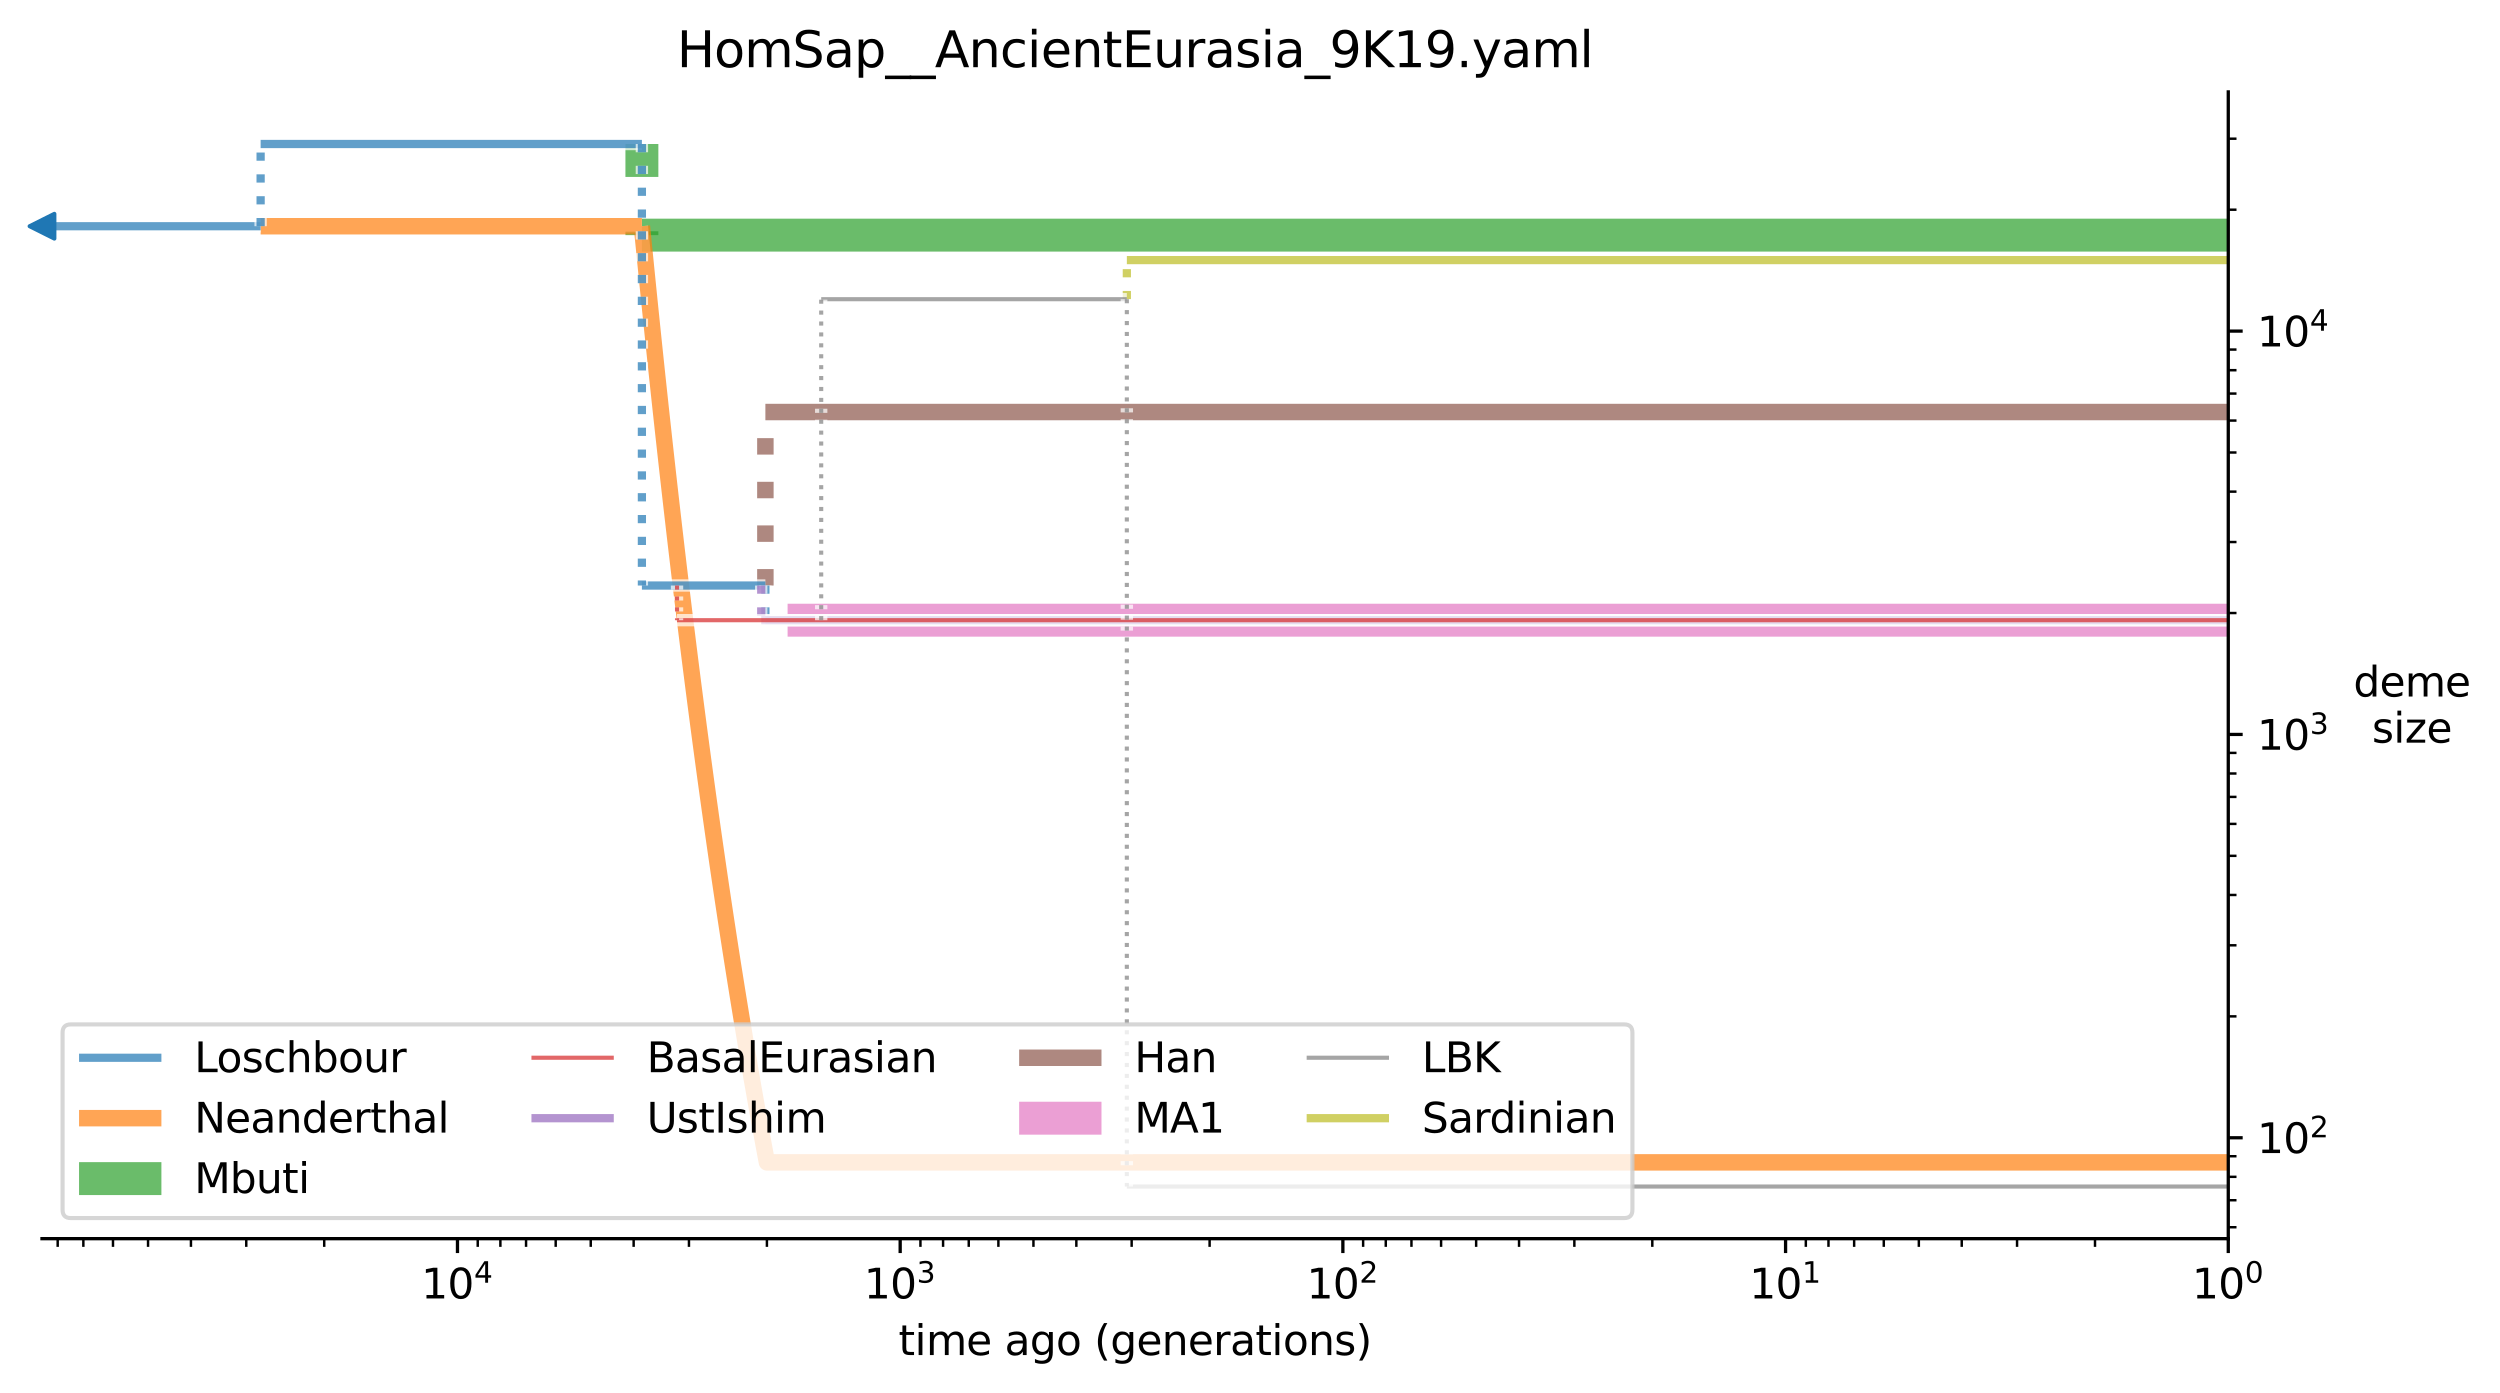 <?xml version="1.0" encoding="utf-8" standalone="no"?>
<!DOCTYPE svg PUBLIC "-//W3C//DTD SVG 1.1//EN"
  "http://www.w3.org/Graphics/SVG/1.1/DTD/svg11.dtd">
<svg xmlns:xlink="http://www.w3.org/1999/xlink" width="607.2pt" height="338.4pt" viewBox="0 0 607.2 338.4" xmlns="http://www.w3.org/2000/svg" version="1.1">
 <defs>
  <style type="text/css">*{stroke-linejoin: round; stroke-linecap: butt}</style>
 </defs>
 <g id="figure_1">
  <g id="patch_1">
   <path d="M 0 338.4 
L 607.2 338.4 
L 607.2 0 
L 0 0 
z
" style="fill: #ffffff"/>
  </g>
  <g id="axes_1">
   <g id="patch_2">
    <path d="M 10.2 300.844 
L 541.202 300.844 
L 541.202 22.318 
L 10.2 22.318 
z
" style="fill: #ffffff"/>
   </g>
   <g id="matplotlib.axis_1">
    <g id="xtick_1">
     <g id="line2d_1">
      <defs>
       <path id="mbab26fbae0" d="M 0 0 
L 0 3.5 
" style="stroke: #000000; stroke-width: 0.8"/>
      </defs>
      <g>
       <use xlink:href="#mbab26fbae0" x="541.202" y="300.844" style="stroke: #000000; stroke-width: 0.8"/>
      </g>
     </g>
     <g id="text_1">
      <!-- $\mathdefault{10^{0}}$ -->
      <g transform="translate(532.402 315.442) scale(0.1 -0.1)">
       <defs>
        <path id="DejaVuSans-31" d="M 794 531 
L 1825 531 
L 1825 4091 
L 703 3866 
L 703 4441 
L 1819 4666 
L 2450 4666 
L 2450 531 
L 3481 531 
L 3481 0 
L 794 0 
L 794 531 
z
" transform="scale(0.016)"/>
        <path id="DejaVuSans-30" d="M 2034 4250 
Q 1547 4250 1301 3770 
Q 1056 3291 1056 2328 
Q 1056 1369 1301 889 
Q 1547 409 2034 409 
Q 2525 409 2770 889 
Q 3016 1369 3016 2328 
Q 3016 3291 2770 3770 
Q 2525 4250 2034 4250 
z
M 2034 4750 
Q 2819 4750 3233 4129 
Q 3647 3509 3647 2328 
Q 3647 1150 3233 529 
Q 2819 -91 2034 -91 
Q 1250 -91 836 529 
Q 422 1150 422 2328 
Q 422 3509 836 4129 
Q 1250 4750 2034 4750 
z
" transform="scale(0.016)"/>
       </defs>
       <use xlink:href="#DejaVuSans-31" transform="translate(0 0.766)"/>
       <use xlink:href="#DejaVuSans-30" transform="translate(63.623 0.766)"/>
       <use xlink:href="#DejaVuSans-30" transform="translate(128.203 39.047) scale(0.7)"/>
      </g>
     </g>
    </g>
    <g id="xtick_2">
     <g id="line2d_2">
      <g>
       <use xlink:href="#mbab26fbae0" x="433.68" y="300.844" style="stroke: #000000; stroke-width: 0.8"/>
      </g>
     </g>
     <g id="text_2">
      <!-- $\mathdefault{10^{1}}$ -->
      <g transform="translate(424.88 315.442) scale(0.1 -0.1)">
       <use xlink:href="#DejaVuSans-31" transform="translate(0 0.684)"/>
       <use xlink:href="#DejaVuSans-30" transform="translate(63.623 0.684)"/>
       <use xlink:href="#DejaVuSans-31" transform="translate(128.203 38.966) scale(0.7)"/>
      </g>
     </g>
    </g>
    <g id="xtick_3">
     <g id="line2d_3">
      <g>
       <use xlink:href="#mbab26fbae0" x="326.157" y="300.844" style="stroke: #000000; stroke-width: 0.8"/>
      </g>
     </g>
     <g id="text_3">
      <!-- $\mathdefault{10^{2}}$ -->
      <g transform="translate(317.357 315.442) scale(0.1 -0.1)">
       <defs>
        <path id="DejaVuSans-32" d="M 1228 531 
L 3431 531 
L 3431 0 
L 469 0 
L 469 531 
Q 828 903 1448 1529 
Q 2069 2156 2228 2338 
Q 2531 2678 2651 2914 
Q 2772 3150 2772 3378 
Q 2772 3750 2511 3984 
Q 2250 4219 1831 4219 
Q 1534 4219 1204 4116 
Q 875 4013 500 3803 
L 500 4441 
Q 881 4594 1212 4672 
Q 1544 4750 1819 4750 
Q 2544 4750 2975 4387 
Q 3406 4025 3406 3419 
Q 3406 3131 3298 2873 
Q 3191 2616 2906 2266 
Q 2828 2175 2409 1742 
Q 1991 1309 1228 531 
z
" transform="scale(0.016)"/>
       </defs>
       <use xlink:href="#DejaVuSans-31" transform="translate(0 0.766)"/>
       <use xlink:href="#DejaVuSans-30" transform="translate(63.623 0.766)"/>
       <use xlink:href="#DejaVuSans-32" transform="translate(128.203 39.047) scale(0.7)"/>
      </g>
     </g>
    </g>
    <g id="xtick_4">
     <g id="line2d_4">
      <g>
       <use xlink:href="#mbab26fbae0" x="218.635" y="300.844" style="stroke: #000000; stroke-width: 0.8"/>
      </g>
     </g>
     <g id="text_4">
      <!-- $\mathdefault{10^{3}}$ -->
      <g transform="translate(209.835 315.442) scale(0.1 -0.1)">
       <defs>
        <path id="DejaVuSans-33" d="M 2597 2516 
Q 3050 2419 3304 2112 
Q 3559 1806 3559 1356 
Q 3559 666 3084 287 
Q 2609 -91 1734 -91 
Q 1441 -91 1130 -33 
Q 819 25 488 141 
L 488 750 
Q 750 597 1062 519 
Q 1375 441 1716 441 
Q 2309 441 2620 675 
Q 2931 909 2931 1356 
Q 2931 1769 2642 2001 
Q 2353 2234 1838 2234 
L 1294 2234 
L 1294 2753 
L 1863 2753 
Q 2328 2753 2575 2939 
Q 2822 3125 2822 3475 
Q 2822 3834 2567 4026 
Q 2313 4219 1838 4219 
Q 1578 4219 1281 4162 
Q 984 4106 628 3988 
L 628 4550 
Q 988 4650 1302 4700 
Q 1616 4750 1894 4750 
Q 2613 4750 3031 4423 
Q 3450 4097 3450 3541 
Q 3450 3153 3228 2886 
Q 3006 2619 2597 2516 
z
" transform="scale(0.016)"/>
       </defs>
       <use xlink:href="#DejaVuSans-31" transform="translate(0 0.766)"/>
       <use xlink:href="#DejaVuSans-30" transform="translate(63.623 0.766)"/>
       <use xlink:href="#DejaVuSans-33" transform="translate(128.203 39.047) scale(0.7)"/>
      </g>
     </g>
    </g>
    <g id="xtick_5">
     <g id="line2d_5">
      <g>
       <use xlink:href="#mbab26fbae0" x="111.112" y="300.844" style="stroke: #000000; stroke-width: 0.8"/>
      </g>
     </g>
     <g id="text_5">
      <!-- $\mathdefault{10^{4}}$ -->
      <g transform="translate(102.312 315.442) scale(0.1 -0.1)">
       <defs>
        <path id="DejaVuSans-34" d="M 2419 4116 
L 825 1625 
L 2419 1625 
L 2419 4116 
z
M 2253 4666 
L 3047 4666 
L 3047 1625 
L 3713 1625 
L 3713 1100 
L 3047 1100 
L 3047 0 
L 2419 0 
L 2419 1100 
L 313 1100 
L 313 1709 
L 2253 4666 
z
" transform="scale(0.016)"/>
       </defs>
       <use xlink:href="#DejaVuSans-31" transform="translate(0 0.684)"/>
       <use xlink:href="#DejaVuSans-30" transform="translate(63.623 0.684)"/>
       <use xlink:href="#DejaVuSans-34" transform="translate(128.203 38.966) scale(0.7)"/>
      </g>
     </g>
    </g>
    <g id="xtick_6">
     <g id="line2d_6">
      <defs>
       <path id="m243dfab873" d="M 0 0 
L 0 2 
" style="stroke: #000000; stroke-width: 0.6"/>
      </defs>
      <g>
       <use xlink:href="#m243dfab873" x="508.835" y="300.844" style="stroke: #000000; stroke-width: 0.6"/>
      </g>
     </g>
    </g>
    <g id="xtick_7">
     <g id="line2d_7">
      <g>
       <use xlink:href="#m243dfab873" x="489.901" y="300.844" style="stroke: #000000; stroke-width: 0.6"/>
      </g>
     </g>
    </g>
    <g id="xtick_8">
     <g id="line2d_8">
      <g>
       <use xlink:href="#m243dfab873" x="476.467" y="300.844" style="stroke: #000000; stroke-width: 0.6"/>
      </g>
     </g>
    </g>
    <g id="xtick_9">
     <g id="line2d_9">
      <g>
       <use xlink:href="#m243dfab873" x="466.047" y="300.844" style="stroke: #000000; stroke-width: 0.6"/>
      </g>
     </g>
    </g>
    <g id="xtick_10">
     <g id="line2d_10">
      <g>
       <use xlink:href="#m243dfab873" x="457.534" y="300.844" style="stroke: #000000; stroke-width: 0.6"/>
      </g>
     </g>
    </g>
    <g id="xtick_11">
     <g id="line2d_11">
      <g>
       <use xlink:href="#m243dfab873" x="450.335" y="300.844" style="stroke: #000000; stroke-width: 0.6"/>
      </g>
     </g>
    </g>
    <g id="xtick_12">
     <g id="line2d_12">
      <g>
       <use xlink:href="#m243dfab873" x="444.1" y="300.844" style="stroke: #000000; stroke-width: 0.6"/>
      </g>
     </g>
    </g>
    <g id="xtick_13">
     <g id="line2d_13">
      <g>
       <use xlink:href="#m243dfab873" x="438.6" y="300.844" style="stroke: #000000; stroke-width: 0.6"/>
      </g>
     </g>
    </g>
    <g id="xtick_14">
     <g id="line2d_14">
      <g>
       <use xlink:href="#m243dfab873" x="401.312" y="300.844" style="stroke: #000000; stroke-width: 0.6"/>
      </g>
     </g>
    </g>
    <g id="xtick_15">
     <g id="line2d_15">
      <g>
       <use xlink:href="#m243dfab873" x="382.379" y="300.844" style="stroke: #000000; stroke-width: 0.6"/>
      </g>
     </g>
    </g>
    <g id="xtick_16">
     <g id="line2d_16">
      <g>
       <use xlink:href="#m243dfab873" x="368.945" y="300.844" style="stroke: #000000; stroke-width: 0.6"/>
      </g>
     </g>
    </g>
    <g id="xtick_17">
     <g id="line2d_17">
      <g>
       <use xlink:href="#m243dfab873" x="358.525" y="300.844" style="stroke: #000000; stroke-width: 0.6"/>
      </g>
     </g>
    </g>
    <g id="xtick_18">
     <g id="line2d_18">
      <g>
       <use xlink:href="#m243dfab873" x="350.011" y="300.844" style="stroke: #000000; stroke-width: 0.6"/>
      </g>
     </g>
    </g>
    <g id="xtick_19">
     <g id="line2d_19">
      <g>
       <use xlink:href="#m243dfab873" x="342.813" y="300.844" style="stroke: #000000; stroke-width: 0.6"/>
      </g>
     </g>
    </g>
    <g id="xtick_20">
     <g id="line2d_20">
      <g>
       <use xlink:href="#m243dfab873" x="336.577" y="300.844" style="stroke: #000000; stroke-width: 0.6"/>
      </g>
     </g>
    </g>
    <g id="xtick_21">
     <g id="line2d_21">
      <g>
       <use xlink:href="#m243dfab873" x="331.077" y="300.844" style="stroke: #000000; stroke-width: 0.6"/>
      </g>
     </g>
    </g>
    <g id="xtick_22">
     <g id="line2d_22">
      <g>
       <use xlink:href="#m243dfab873" x="293.79" y="300.844" style="stroke: #000000; stroke-width: 0.6"/>
      </g>
     </g>
    </g>
    <g id="xtick_23">
     <g id="line2d_23">
      <g>
       <use xlink:href="#m243dfab873" x="274.856" y="300.844" style="stroke: #000000; stroke-width: 0.6"/>
      </g>
     </g>
    </g>
    <g id="xtick_24">
     <g id="line2d_24">
      <g>
       <use xlink:href="#m243dfab873" x="261.422" y="300.844" style="stroke: #000000; stroke-width: 0.6"/>
      </g>
     </g>
    </g>
    <g id="xtick_25">
     <g id="line2d_25">
      <g>
       <use xlink:href="#m243dfab873" x="251.002" y="300.844" style="stroke: #000000; stroke-width: 0.6"/>
      </g>
     </g>
    </g>
    <g id="xtick_26">
     <g id="line2d_26">
      <g>
       <use xlink:href="#m243dfab873" x="242.488" y="300.844" style="stroke: #000000; stroke-width: 0.6"/>
      </g>
     </g>
    </g>
    <g id="xtick_27">
     <g id="line2d_27">
      <g>
       <use xlink:href="#m243dfab873" x="235.29" y="300.844" style="stroke: #000000; stroke-width: 0.6"/>
      </g>
     </g>
    </g>
    <g id="xtick_28">
     <g id="line2d_28">
      <g>
       <use xlink:href="#m243dfab873" x="229.055" y="300.844" style="stroke: #000000; stroke-width: 0.6"/>
      </g>
     </g>
    </g>
    <g id="xtick_29">
     <g id="line2d_29">
      <g>
       <use xlink:href="#m243dfab873" x="223.555" y="300.844" style="stroke: #000000; stroke-width: 0.6"/>
      </g>
     </g>
    </g>
    <g id="xtick_30">
     <g id="line2d_30">
      <g>
       <use xlink:href="#m243dfab873" x="186.267" y="300.844" style="stroke: #000000; stroke-width: 0.6"/>
      </g>
     </g>
    </g>
    <g id="xtick_31">
     <g id="line2d_31">
      <g>
       <use xlink:href="#m243dfab873" x="167.333" y="300.844" style="stroke: #000000; stroke-width: 0.6"/>
      </g>
     </g>
    </g>
    <g id="xtick_32">
     <g id="line2d_32">
      <g>
       <use xlink:href="#m243dfab873" x="153.9" y="300.844" style="stroke: #000000; stroke-width: 0.6"/>
      </g>
     </g>
    </g>
    <g id="xtick_33">
     <g id="line2d_33">
      <g>
       <use xlink:href="#m243dfab873" x="143.48" y="300.844" style="stroke: #000000; stroke-width: 0.6"/>
      </g>
     </g>
    </g>
    <g id="xtick_34">
     <g id="line2d_34">
      <g>
       <use xlink:href="#m243dfab873" x="134.966" y="300.844" style="stroke: #000000; stroke-width: 0.6"/>
      </g>
     </g>
    </g>
    <g id="xtick_35">
     <g id="line2d_35">
      <g>
       <use xlink:href="#m243dfab873" x="127.768" y="300.844" style="stroke: #000000; stroke-width: 0.6"/>
      </g>
     </g>
    </g>
    <g id="xtick_36">
     <g id="line2d_36">
      <g>
       <use xlink:href="#m243dfab873" x="121.532" y="300.844" style="stroke: #000000; stroke-width: 0.6"/>
      </g>
     </g>
    </g>
    <g id="xtick_37">
     <g id="line2d_37">
      <g>
       <use xlink:href="#m243dfab873" x="116.032" y="300.844" style="stroke: #000000; stroke-width: 0.6"/>
      </g>
     </g>
    </g>
    <g id="xtick_38">
     <g id="line2d_38">
      <g>
       <use xlink:href="#m243dfab873" x="78.745" y="300.844" style="stroke: #000000; stroke-width: 0.6"/>
      </g>
     </g>
    </g>
    <g id="xtick_39">
     <g id="line2d_39">
      <g>
       <use xlink:href="#m243dfab873" x="59.811" y="300.844" style="stroke: #000000; stroke-width: 0.6"/>
      </g>
     </g>
    </g>
    <g id="xtick_40">
     <g id="line2d_40">
      <g>
       <use xlink:href="#m243dfab873" x="46.377" y="300.844" style="stroke: #000000; stroke-width: 0.6"/>
      </g>
     </g>
    </g>
    <g id="xtick_41">
     <g id="line2d_41">
      <g>
       <use xlink:href="#m243dfab873" x="35.957" y="300.844" style="stroke: #000000; stroke-width: 0.6"/>
      </g>
     </g>
    </g>
    <g id="xtick_42">
     <g id="line2d_42">
      <g>
       <use xlink:href="#m243dfab873" x="27.443" y="300.844" style="stroke: #000000; stroke-width: 0.6"/>
      </g>
     </g>
    </g>
    <g id="xtick_43">
     <g id="line2d_43">
      <g>
       <use xlink:href="#m243dfab873" x="20.245" y="300.844" style="stroke: #000000; stroke-width: 0.6"/>
      </g>
     </g>
    </g>
    <g id="xtick_44">
     <g id="line2d_44">
      <g>
       <use xlink:href="#m243dfab873" x="14.01" y="300.844" style="stroke: #000000; stroke-width: 0.6"/>
      </g>
     </g>
    </g>
    <g id="text_6">
     <!-- time ago (generations) -->
     <g transform="translate(218.23 329.12) scale(0.1 -0.1)">
      <defs>
       <path id="DejaVuSans-74" d="M 1172 4494 
L 1172 3500 
L 2356 3500 
L 2356 3053 
L 1172 3053 
L 1172 1153 
Q 1172 725 1289 603 
Q 1406 481 1766 481 
L 2356 481 
L 2356 0 
L 1766 0 
Q 1100 0 847 248 
Q 594 497 594 1153 
L 594 3053 
L 172 3053 
L 172 3500 
L 594 3500 
L 594 4494 
L 1172 4494 
z
" transform="scale(0.016)"/>
       <path id="DejaVuSans-69" d="M 603 3500 
L 1178 3500 
L 1178 0 
L 603 0 
L 603 3500 
z
M 603 4863 
L 1178 4863 
L 1178 4134 
L 603 4134 
L 603 4863 
z
" transform="scale(0.016)"/>
       <path id="DejaVuSans-6d" d="M 3328 2828 
Q 3544 3216 3844 3400 
Q 4144 3584 4550 3584 
Q 5097 3584 5394 3201 
Q 5691 2819 5691 2113 
L 5691 0 
L 5113 0 
L 5113 2094 
Q 5113 2597 4934 2840 
Q 4756 3084 4391 3084 
Q 3944 3084 3684 2787 
Q 3425 2491 3425 1978 
L 3425 0 
L 2847 0 
L 2847 2094 
Q 2847 2600 2669 2842 
Q 2491 3084 2119 3084 
Q 1678 3084 1418 2786 
Q 1159 2488 1159 1978 
L 1159 0 
L 581 0 
L 581 3500 
L 1159 3500 
L 1159 2956 
Q 1356 3278 1631 3431 
Q 1906 3584 2284 3584 
Q 2666 3584 2933 3390 
Q 3200 3197 3328 2828 
z
" transform="scale(0.016)"/>
       <path id="DejaVuSans-65" d="M 3597 1894 
L 3597 1613 
L 953 1613 
Q 991 1019 1311 708 
Q 1631 397 2203 397 
Q 2534 397 2845 478 
Q 3156 559 3463 722 
L 3463 178 
Q 3153 47 2828 -22 
Q 2503 -91 2169 -91 
Q 1331 -91 842 396 
Q 353 884 353 1716 
Q 353 2575 817 3079 
Q 1281 3584 2069 3584 
Q 2775 3584 3186 3129 
Q 3597 2675 3597 1894 
z
M 3022 2063 
Q 3016 2534 2758 2815 
Q 2500 3097 2075 3097 
Q 1594 3097 1305 2825 
Q 1016 2553 972 2059 
L 3022 2063 
z
" transform="scale(0.016)"/>
       <path id="DejaVuSans-20" transform="scale(0.016)"/>
       <path id="DejaVuSans-61" d="M 2194 1759 
Q 1497 1759 1228 1600 
Q 959 1441 959 1056 
Q 959 750 1161 570 
Q 1363 391 1709 391 
Q 2188 391 2477 730 
Q 2766 1069 2766 1631 
L 2766 1759 
L 2194 1759 
z
M 3341 1997 
L 3341 0 
L 2766 0 
L 2766 531 
Q 2569 213 2275 61 
Q 1981 -91 1556 -91 
Q 1019 -91 701 211 
Q 384 513 384 1019 
Q 384 1609 779 1909 
Q 1175 2209 1959 2209 
L 2766 2209 
L 2766 2266 
Q 2766 2663 2505 2880 
Q 2244 3097 1772 3097 
Q 1472 3097 1187 3025 
Q 903 2953 641 2809 
L 641 3341 
Q 956 3463 1253 3523 
Q 1550 3584 1831 3584 
Q 2591 3584 2966 3190 
Q 3341 2797 3341 1997 
z
" transform="scale(0.016)"/>
       <path id="DejaVuSans-67" d="M 2906 1791 
Q 2906 2416 2648 2759 
Q 2391 3103 1925 3103 
Q 1463 3103 1205 2759 
Q 947 2416 947 1791 
Q 947 1169 1205 825 
Q 1463 481 1925 481 
Q 2391 481 2648 825 
Q 2906 1169 2906 1791 
z
M 3481 434 
Q 3481 -459 3084 -895 
Q 2688 -1331 1869 -1331 
Q 1566 -1331 1297 -1286 
Q 1028 -1241 775 -1147 
L 775 -588 
Q 1028 -725 1275 -790 
Q 1522 -856 1778 -856 
Q 2344 -856 2625 -561 
Q 2906 -266 2906 331 
L 2906 616 
Q 2728 306 2450 153 
Q 2172 0 1784 0 
Q 1141 0 747 490 
Q 353 981 353 1791 
Q 353 2603 747 3093 
Q 1141 3584 1784 3584 
Q 2172 3584 2450 3431 
Q 2728 3278 2906 2969 
L 2906 3500 
L 3481 3500 
L 3481 434 
z
" transform="scale(0.016)"/>
       <path id="DejaVuSans-6f" d="M 1959 3097 
Q 1497 3097 1228 2736 
Q 959 2375 959 1747 
Q 959 1119 1226 758 
Q 1494 397 1959 397 
Q 2419 397 2687 759 
Q 2956 1122 2956 1747 
Q 2956 2369 2687 2733 
Q 2419 3097 1959 3097 
z
M 1959 3584 
Q 2709 3584 3137 3096 
Q 3566 2609 3566 1747 
Q 3566 888 3137 398 
Q 2709 -91 1959 -91 
Q 1206 -91 779 398 
Q 353 888 353 1747 
Q 353 2609 779 3096 
Q 1206 3584 1959 3584 
z
" transform="scale(0.016)"/>
       <path id="DejaVuSans-28" d="M 1984 4856 
Q 1566 4138 1362 3434 
Q 1159 2731 1159 2009 
Q 1159 1288 1364 580 
Q 1569 -128 1984 -844 
L 1484 -844 
Q 1016 -109 783 600 
Q 550 1309 550 2009 
Q 550 2706 781 3412 
Q 1013 4119 1484 4856 
L 1984 4856 
z
" transform="scale(0.016)"/>
       <path id="DejaVuSans-6e" d="M 3513 2113 
L 3513 0 
L 2938 0 
L 2938 2094 
Q 2938 2591 2744 2837 
Q 2550 3084 2163 3084 
Q 1697 3084 1428 2787 
Q 1159 2491 1159 1978 
L 1159 0 
L 581 0 
L 581 3500 
L 1159 3500 
L 1159 2956 
Q 1366 3272 1645 3428 
Q 1925 3584 2291 3584 
Q 2894 3584 3203 3211 
Q 3513 2838 3513 2113 
z
" transform="scale(0.016)"/>
       <path id="DejaVuSans-72" d="M 2631 2963 
Q 2534 3019 2420 3045 
Q 2306 3072 2169 3072 
Q 1681 3072 1420 2755 
Q 1159 2438 1159 1844 
L 1159 0 
L 581 0 
L 581 3500 
L 1159 3500 
L 1159 2956 
Q 1341 3275 1631 3429 
Q 1922 3584 2338 3584 
Q 2397 3584 2469 3576 
Q 2541 3569 2628 3553 
L 2631 2963 
z
" transform="scale(0.016)"/>
       <path id="DejaVuSans-73" d="M 2834 3397 
L 2834 2853 
Q 2591 2978 2328 3040 
Q 2066 3103 1784 3103 
Q 1356 3103 1142 2972 
Q 928 2841 928 2578 
Q 928 2378 1081 2264 
Q 1234 2150 1697 2047 
L 1894 2003 
Q 2506 1872 2764 1633 
Q 3022 1394 3022 966 
Q 3022 478 2636 193 
Q 2250 -91 1575 -91 
Q 1294 -91 989 -36 
Q 684 19 347 128 
L 347 722 
Q 666 556 975 473 
Q 1284 391 1588 391 
Q 1994 391 2212 530 
Q 2431 669 2431 922 
Q 2431 1156 2273 1281 
Q 2116 1406 1581 1522 
L 1381 1569 
Q 847 1681 609 1914 
Q 372 2147 372 2553 
Q 372 3047 722 3315 
Q 1072 3584 1716 3584 
Q 2034 3584 2315 3537 
Q 2597 3491 2834 3397 
z
" transform="scale(0.016)"/>
       <path id="DejaVuSans-29" d="M 513 4856 
L 1013 4856 
Q 1481 4119 1714 3412 
Q 1947 2706 1947 2009 
Q 1947 1309 1714 600 
Q 1481 -109 1013 -844 
L 513 -844 
Q 928 -128 1133 580 
Q 1338 1288 1338 2009 
Q 1338 2731 1133 3434 
Q 928 4138 513 4856 
z
" transform="scale(0.016)"/>
      </defs>
      <use xlink:href="#DejaVuSans-74"/>
      <use xlink:href="#DejaVuSans-69" x="39.209"/>
      <use xlink:href="#DejaVuSans-6d" x="66.992"/>
      <use xlink:href="#DejaVuSans-65" x="164.404"/>
      <use xlink:href="#DejaVuSans-20" x="225.928"/>
      <use xlink:href="#DejaVuSans-61" x="257.715"/>
      <use xlink:href="#DejaVuSans-67" x="318.994"/>
      <use xlink:href="#DejaVuSans-6f" x="382.471"/>
      <use xlink:href="#DejaVuSans-20" x="443.652"/>
      <use xlink:href="#DejaVuSans-28" x="475.439"/>
      <use xlink:href="#DejaVuSans-67" x="514.453"/>
      <use xlink:href="#DejaVuSans-65" x="577.93"/>
      <use xlink:href="#DejaVuSans-6e" x="639.453"/>
      <use xlink:href="#DejaVuSans-65" x="702.832"/>
      <use xlink:href="#DejaVuSans-72" x="764.355"/>
      <use xlink:href="#DejaVuSans-61" x="805.469"/>
      <use xlink:href="#DejaVuSans-74" x="866.748"/>
      <use xlink:href="#DejaVuSans-69" x="905.957"/>
      <use xlink:href="#DejaVuSans-6f" x="933.74"/>
      <use xlink:href="#DejaVuSans-6e" x="994.922"/>
      <use xlink:href="#DejaVuSans-73" x="1058.301"/>
      <use xlink:href="#DejaVuSans-29" x="1110.4"/>
     </g>
    </g>
   </g>
   <g id="matplotlib.axis_2">
    <g id="ytick_1">
     <g id="line2d_45">
      <defs>
       <path id="m1a2813214c" d="M 0 0 
L 3.5 0 
" style="stroke: #000000; stroke-width: 0.8"/>
      </defs>
      <g>
       <use xlink:href="#m1a2813214c" x="541.202" y="276.34" style="stroke: #000000; stroke-width: 0.8"/>
      </g>
     </g>
     <g id="text_7">
      <!-- $\mathdefault{10^{2}}$ -->
      <g transform="translate(548.202 280.139) scale(0.1 -0.1)">
       <use xlink:href="#DejaVuSans-31" transform="translate(0 0.766)"/>
       <use xlink:href="#DejaVuSans-30" transform="translate(63.623 0.766)"/>
       <use xlink:href="#DejaVuSans-32" transform="translate(128.203 39.047) scale(0.7)"/>
      </g>
     </g>
    </g>
    <g id="ytick_2">
     <g id="line2d_46">
      <g>
       <use xlink:href="#m1a2813214c" x="541.202" y="178.38" style="stroke: #000000; stroke-width: 0.8"/>
      </g>
     </g>
     <g id="text_8">
      <!-- $\mathdefault{10^{3}}$ -->
      <g transform="translate(548.202 182.18) scale(0.1 -0.1)">
       <use xlink:href="#DejaVuSans-31" transform="translate(0 0.766)"/>
       <use xlink:href="#DejaVuSans-30" transform="translate(63.623 0.766)"/>
       <use xlink:href="#DejaVuSans-33" transform="translate(128.203 39.047) scale(0.7)"/>
      </g>
     </g>
    </g>
    <g id="ytick_3">
     <g id="line2d_47">
      <g>
       <use xlink:href="#m1a2813214c" x="541.202" y="80.421" style="stroke: #000000; stroke-width: 0.8"/>
      </g>
     </g>
     <g id="text_9">
      <!-- $\mathdefault{10^{4}}$ -->
      <g transform="translate(548.202 84.22) scale(0.1 -0.1)">
       <use xlink:href="#DejaVuSans-31" transform="translate(0 0.684)"/>
       <use xlink:href="#DejaVuSans-30" transform="translate(63.623 0.684)"/>
       <use xlink:href="#DejaVuSans-34" transform="translate(128.203 38.966) scale(0.7)"/>
      </g>
     </g>
    </g>
    <g id="ytick_4">
     <g id="line2d_48">
      <defs>
       <path id="m724db5ada6" d="M 0 0 
L 2 0 
" style="stroke: #000000; stroke-width: 0.6"/>
      </defs>
      <g>
       <use xlink:href="#m724db5ada6" x="541.202" y="298.072" style="stroke: #000000; stroke-width: 0.6"/>
      </g>
     </g>
    </g>
    <g id="ytick_5">
     <g id="line2d_49">
      <g>
       <use xlink:href="#m724db5ada6" x="541.202" y="291.514" style="stroke: #000000; stroke-width: 0.6"/>
      </g>
     </g>
    </g>
    <g id="ytick_6">
     <g id="line2d_50">
      <g>
       <use xlink:href="#m724db5ada6" x="541.202" y="285.833" style="stroke: #000000; stroke-width: 0.6"/>
      </g>
     </g>
    </g>
    <g id="ytick_7">
     <g id="line2d_51">
      <g>
       <use xlink:href="#m724db5ada6" x="541.202" y="280.822" style="stroke: #000000; stroke-width: 0.6"/>
      </g>
     </g>
    </g>
    <g id="ytick_8">
     <g id="line2d_52">
      <g>
       <use xlink:href="#m724db5ada6" x="541.202" y="246.851" style="stroke: #000000; stroke-width: 0.6"/>
      </g>
     </g>
    </g>
    <g id="ytick_9">
     <g id="line2d_53">
      <g>
       <use xlink:href="#m724db5ada6" x="541.202" y="229.601" style="stroke: #000000; stroke-width: 0.6"/>
      </g>
     </g>
    </g>
    <g id="ytick_10">
     <g id="line2d_54">
      <g>
       <use xlink:href="#m724db5ada6" x="541.202" y="217.362" style="stroke: #000000; stroke-width: 0.6"/>
      </g>
     </g>
    </g>
    <g id="ytick_11">
     <g id="line2d_55">
      <g>
       <use xlink:href="#m724db5ada6" x="541.202" y="207.869" style="stroke: #000000; stroke-width: 0.6"/>
      </g>
     </g>
    </g>
    <g id="ytick_12">
     <g id="line2d_56">
      <g>
       <use xlink:href="#m724db5ada6" x="541.202" y="200.113" style="stroke: #000000; stroke-width: 0.6"/>
      </g>
     </g>
    </g>
    <g id="ytick_13">
     <g id="line2d_57">
      <g>
       <use xlink:href="#m724db5ada6" x="541.202" y="193.555" style="stroke: #000000; stroke-width: 0.6"/>
      </g>
     </g>
    </g>
    <g id="ytick_14">
     <g id="line2d_58">
      <g>
       <use xlink:href="#m724db5ada6" x="541.202" y="187.874" style="stroke: #000000; stroke-width: 0.6"/>
      </g>
     </g>
    </g>
    <g id="ytick_15">
     <g id="line2d_59">
      <g>
       <use xlink:href="#m724db5ada6" x="541.202" y="182.863" style="stroke: #000000; stroke-width: 0.6"/>
      </g>
     </g>
    </g>
    <g id="ytick_16">
     <g id="line2d_60">
      <g>
       <use xlink:href="#m724db5ada6" x="541.202" y="148.892" style="stroke: #000000; stroke-width: 0.6"/>
      </g>
     </g>
    </g>
    <g id="ytick_17">
     <g id="line2d_61">
      <g>
       <use xlink:href="#m724db5ada6" x="541.202" y="131.642" style="stroke: #000000; stroke-width: 0.6"/>
      </g>
     </g>
    </g>
    <g id="ytick_18">
     <g id="line2d_62">
      <g>
       <use xlink:href="#m724db5ada6" x="541.202" y="119.403" style="stroke: #000000; stroke-width: 0.6"/>
      </g>
     </g>
    </g>
    <g id="ytick_19">
     <g id="line2d_63">
      <g>
       <use xlink:href="#m724db5ada6" x="541.202" y="109.91" style="stroke: #000000; stroke-width: 0.6"/>
      </g>
     </g>
    </g>
    <g id="ytick_20">
     <g id="line2d_64">
      <g>
       <use xlink:href="#m724db5ada6" x="541.202" y="102.153" style="stroke: #000000; stroke-width: 0.6"/>
      </g>
     </g>
    </g>
    <g id="ytick_21">
     <g id="line2d_65">
      <g>
       <use xlink:href="#m724db5ada6" x="541.202" y="95.595" style="stroke: #000000; stroke-width: 0.6"/>
      </g>
     </g>
    </g>
    <g id="ytick_22">
     <g id="line2d_66">
      <g>
       <use xlink:href="#m724db5ada6" x="541.202" y="89.914" style="stroke: #000000; stroke-width: 0.6"/>
      </g>
     </g>
    </g>
    <g id="ytick_23">
     <g id="line2d_67">
      <g>
       <use xlink:href="#m724db5ada6" x="541.202" y="84.903" style="stroke: #000000; stroke-width: 0.6"/>
      </g>
     </g>
    </g>
    <g id="ytick_24">
     <g id="line2d_68">
      <g>
       <use xlink:href="#m724db5ada6" x="541.202" y="50.932" style="stroke: #000000; stroke-width: 0.6"/>
      </g>
     </g>
    </g>
    <g id="ytick_25">
     <g id="line2d_69">
      <g>
       <use xlink:href="#m724db5ada6" x="541.202" y="33.683" style="stroke: #000000; stroke-width: 0.6"/>
      </g>
     </g>
    </g>
    <g id="text_10">
     <!-- deme -->
     <g transform="translate(571.605 169.179) scale(0.1 -0.1)">
      <defs>
       <path id="DejaVuSans-64" d="M 2906 2969 
L 2906 4863 
L 3481 4863 
L 3481 0 
L 2906 0 
L 2906 525 
Q 2725 213 2448 61 
Q 2172 -91 1784 -91 
Q 1150 -91 751 415 
Q 353 922 353 1747 
Q 353 2572 751 3078 
Q 1150 3584 1784 3584 
Q 2172 3584 2448 3432 
Q 2725 3281 2906 2969 
z
M 947 1747 
Q 947 1113 1208 752 
Q 1469 391 1925 391 
Q 2381 391 2643 752 
Q 2906 1113 2906 1747 
Q 2906 2381 2643 2742 
Q 2381 3103 1925 3103 
Q 1469 3103 1208 2742 
Q 947 2381 947 1747 
z
" transform="scale(0.016)"/>
      </defs>
      <use xlink:href="#DejaVuSans-64"/>
      <use xlink:href="#DejaVuSans-65" x="63.477"/>
      <use xlink:href="#DejaVuSans-6d" x="125"/>
      <use xlink:href="#DejaVuSans-65" x="222.412"/>
     </g>
     <!-- size -->
     <g transform="translate(576.108 180.377) scale(0.1 -0.1)">
      <defs>
       <path id="DejaVuSans-7a" d="M 353 3500 
L 3084 3500 
L 3084 2975 
L 922 459 
L 3084 459 
L 3084 0 
L 275 0 
L 275 525 
L 2438 3041 
L 353 3041 
L 353 3500 
z
" transform="scale(0.016)"/>
      </defs>
      <use xlink:href="#DejaVuSans-73"/>
      <use xlink:href="#DejaVuSans-69" x="52.1"/>
      <use xlink:href="#DejaVuSans-7a" x="79.883"/>
      <use xlink:href="#DejaVuSans-65" x="132.373"/>
     </g>
    </g>
   </g>
   <g id="text_11">
    <!-- HomSap__AncientEurasia_9K19.yaml -->
    <g transform="translate(164.419 16.318) scale(0.12 -0.12)">
     <defs>
      <path id="DejaVuSans-48" d="M 628 4666 
L 1259 4666 
L 1259 2753 
L 3553 2753 
L 3553 4666 
L 4184 4666 
L 4184 0 
L 3553 0 
L 3553 2222 
L 1259 2222 
L 1259 0 
L 628 0 
L 628 4666 
z
" transform="scale(0.016)"/>
      <path id="DejaVuSans-53" d="M 3425 4513 
L 3425 3897 
Q 3066 4069 2747 4153 
Q 2428 4238 2131 4238 
Q 1616 4238 1336 4038 
Q 1056 3838 1056 3469 
Q 1056 3159 1242 3001 
Q 1428 2844 1947 2747 
L 2328 2669 
Q 3034 2534 3370 2195 
Q 3706 1856 3706 1288 
Q 3706 609 3251 259 
Q 2797 -91 1919 -91 
Q 1588 -91 1214 -16 
Q 841 59 441 206 
L 441 856 
Q 825 641 1194 531 
Q 1563 422 1919 422 
Q 2459 422 2753 634 
Q 3047 847 3047 1241 
Q 3047 1584 2836 1778 
Q 2625 1972 2144 2069 
L 1759 2144 
Q 1053 2284 737 2584 
Q 422 2884 422 3419 
Q 422 4038 858 4394 
Q 1294 4750 2059 4750 
Q 2388 4750 2728 4690 
Q 3069 4631 3425 4513 
z
" transform="scale(0.016)"/>
      <path id="DejaVuSans-70" d="M 1159 525 
L 1159 -1331 
L 581 -1331 
L 581 3500 
L 1159 3500 
L 1159 2969 
Q 1341 3281 1617 3432 
Q 1894 3584 2278 3584 
Q 2916 3584 3314 3078 
Q 3713 2572 3713 1747 
Q 3713 922 3314 415 
Q 2916 -91 2278 -91 
Q 1894 -91 1617 61 
Q 1341 213 1159 525 
z
M 3116 1747 
Q 3116 2381 2855 2742 
Q 2594 3103 2138 3103 
Q 1681 3103 1420 2742 
Q 1159 2381 1159 1747 
Q 1159 1113 1420 752 
Q 1681 391 2138 391 
Q 2594 391 2855 752 
Q 3116 1113 3116 1747 
z
" transform="scale(0.016)"/>
      <path id="DejaVuSans-5f" d="M 3263 -1063 
L 3263 -1509 
L -63 -1509 
L -63 -1063 
L 3263 -1063 
z
" transform="scale(0.016)"/>
      <path id="DejaVuSans-41" d="M 2188 4044 
L 1331 1722 
L 3047 1722 
L 2188 4044 
z
M 1831 4666 
L 2547 4666 
L 4325 0 
L 3669 0 
L 3244 1197 
L 1141 1197 
L 716 0 
L 50 0 
L 1831 4666 
z
" transform="scale(0.016)"/>
      <path id="DejaVuSans-63" d="M 3122 3366 
L 3122 2828 
Q 2878 2963 2633 3030 
Q 2388 3097 2138 3097 
Q 1578 3097 1268 2742 
Q 959 2388 959 1747 
Q 959 1106 1268 751 
Q 1578 397 2138 397 
Q 2388 397 2633 464 
Q 2878 531 3122 666 
L 3122 134 
Q 2881 22 2623 -34 
Q 2366 -91 2075 -91 
Q 1284 -91 818 406 
Q 353 903 353 1747 
Q 353 2603 823 3093 
Q 1294 3584 2113 3584 
Q 2378 3584 2631 3529 
Q 2884 3475 3122 3366 
z
" transform="scale(0.016)"/>
      <path id="DejaVuSans-45" d="M 628 4666 
L 3578 4666 
L 3578 4134 
L 1259 4134 
L 1259 2753 
L 3481 2753 
L 3481 2222 
L 1259 2222 
L 1259 531 
L 3634 531 
L 3634 0 
L 628 0 
L 628 4666 
z
" transform="scale(0.016)"/>
      <path id="DejaVuSans-75" d="M 544 1381 
L 544 3500 
L 1119 3500 
L 1119 1403 
Q 1119 906 1312 657 
Q 1506 409 1894 409 
Q 2359 409 2629 706 
Q 2900 1003 2900 1516 
L 2900 3500 
L 3475 3500 
L 3475 0 
L 2900 0 
L 2900 538 
Q 2691 219 2414 64 
Q 2138 -91 1772 -91 
Q 1169 -91 856 284 
Q 544 659 544 1381 
z
M 1991 3584 
L 1991 3584 
z
" transform="scale(0.016)"/>
      <path id="DejaVuSans-39" d="M 703 97 
L 703 672 
Q 941 559 1184 500 
Q 1428 441 1663 441 
Q 2288 441 2617 861 
Q 2947 1281 2994 2138 
Q 2813 1869 2534 1725 
Q 2256 1581 1919 1581 
Q 1219 1581 811 2004 
Q 403 2428 403 3163 
Q 403 3881 828 4315 
Q 1253 4750 1959 4750 
Q 2769 4750 3195 4129 
Q 3622 3509 3622 2328 
Q 3622 1225 3098 567 
Q 2575 -91 1691 -91 
Q 1453 -91 1209 -44 
Q 966 3 703 97 
z
M 1959 2075 
Q 2384 2075 2632 2365 
Q 2881 2656 2881 3163 
Q 2881 3666 2632 3958 
Q 2384 4250 1959 4250 
Q 1534 4250 1286 3958 
Q 1038 3666 1038 3163 
Q 1038 2656 1286 2365 
Q 1534 2075 1959 2075 
z
" transform="scale(0.016)"/>
      <path id="DejaVuSans-4b" d="M 628 4666 
L 1259 4666 
L 1259 2694 
L 3353 4666 
L 4166 4666 
L 1850 2491 
L 4331 0 
L 3500 0 
L 1259 2247 
L 1259 0 
L 628 0 
L 628 4666 
z
" transform="scale(0.016)"/>
      <path id="DejaVuSans-2e" d="M 684 794 
L 1344 794 
L 1344 0 
L 684 0 
L 684 794 
z
" transform="scale(0.016)"/>
      <path id="DejaVuSans-79" d="M 2059 -325 
Q 1816 -950 1584 -1140 
Q 1353 -1331 966 -1331 
L 506 -1331 
L 506 -850 
L 844 -850 
Q 1081 -850 1212 -737 
Q 1344 -625 1503 -206 
L 1606 56 
L 191 3500 
L 800 3500 
L 1894 763 
L 2988 3500 
L 3597 3500 
L 2059 -325 
z
" transform="scale(0.016)"/>
      <path id="DejaVuSans-6c" d="M 603 4863 
L 1178 4863 
L 1178 0 
L 603 0 
L 603 4863 
z
" transform="scale(0.016)"/>
     </defs>
     <use xlink:href="#DejaVuSans-48"/>
     <use xlink:href="#DejaVuSans-6f" x="75.195"/>
     <use xlink:href="#DejaVuSans-6d" x="136.377"/>
     <use xlink:href="#DejaVuSans-53" x="233.789"/>
     <use xlink:href="#DejaVuSans-61" x="297.266"/>
     <use xlink:href="#DejaVuSans-70" x="358.545"/>
     <use xlink:href="#DejaVuSans-5f" x="422.021"/>
     <use xlink:href="#DejaVuSans-5f" x="472.021"/>
     <use xlink:href="#DejaVuSans-41" x="522.021"/>
     <use xlink:href="#DejaVuSans-6e" x="590.43"/>
     <use xlink:href="#DejaVuSans-63" x="653.809"/>
     <use xlink:href="#DejaVuSans-69" x="708.789"/>
     <use xlink:href="#DejaVuSans-65" x="736.572"/>
     <use xlink:href="#DejaVuSans-6e" x="798.096"/>
     <use xlink:href="#DejaVuSans-74" x="861.475"/>
     <use xlink:href="#DejaVuSans-45" x="900.684"/>
     <use xlink:href="#DejaVuSans-75" x="963.867"/>
     <use xlink:href="#DejaVuSans-72" x="1027.246"/>
     <use xlink:href="#DejaVuSans-61" x="1068.359"/>
     <use xlink:href="#DejaVuSans-73" x="1129.639"/>
     <use xlink:href="#DejaVuSans-69" x="1181.738"/>
     <use xlink:href="#DejaVuSans-61" x="1209.521"/>
     <use xlink:href="#DejaVuSans-5f" x="1270.801"/>
     <use xlink:href="#DejaVuSans-39" x="1320.801"/>
     <use xlink:href="#DejaVuSans-4b" x="1384.424"/>
     <use xlink:href="#DejaVuSans-31" x="1450"/>
     <use xlink:href="#DejaVuSans-39" x="1513.623"/>
     <use xlink:href="#DejaVuSans-2e" x="1577.246"/>
     <use xlink:href="#DejaVuSans-79" x="1609.033"/>
     <use xlink:href="#DejaVuSans-61" x="1668.213"/>
     <use xlink:href="#DejaVuSans-6d" x="1729.492"/>
     <use xlink:href="#DejaVuSans-6c" x="1826.904"/>
    </g>
   </g>
   <g id="patch_3">
    <path d="M 155.903 57.102 
L 541.202 57.102 
" clip-path="url(#pedc1205de0)" style="fill: none; opacity: 0.7; stroke: #ffffff; stroke-width: 3; stroke-linejoin: miter"/>
    <path d="M 155.903 57.102 
L 541.202 57.102 
" clip-path="url(#pedc1205de0)" style="fill: none; opacity: 0.7; stroke: #2ca02c; stroke-width: 8; stroke-linejoin: miter"/>
    <g id="patch_4">
     <path d="M 155.903 34.978 
L 155.903 57.102 
" clip-path="url(#pedc1205de0)" style="fill: none; opacity: 0.7; stroke-dasharray: 8,13.2; stroke-dashoffset: 0; stroke: #ffffff; stroke-width: 3; stroke-linejoin: miter"/>
     <path d="M 155.903 34.978 
L 155.903 57.102 
" clip-path="url(#pedc1205de0)" style="fill: none; opacity: 0.7; stroke-dasharray: 8,13.2; stroke-dashoffset: 0; stroke: #2ca02c; stroke-width: 8; stroke-linejoin: miter"/>
     <g id="patch_5">
      <path d="M 191.291 150.628 
L 541.202 150.628 
" clip-path="url(#pedc1205de0)" style="fill: none; opacity: 0.7; stroke: #ffffff; stroke-width: 3; stroke-linejoin: miter"/>
      <path d="M 191.291 150.628 
L 541.202 150.628 
" clip-path="url(#pedc1205de0)" style="fill: none; opacity: 0.7; stroke: #e377c2; stroke-width: 8; stroke-linejoin: miter"/>
      <g id="patch_6">
       <path d="M 63.3 54.945 
L 155.903 54.945 
M 155.903 54.945 
L 156.129 57.241 
L 156.357 59.538 
L 156.585 61.835 
L 156.814 64.131 
L 157.045 66.428 
L 157.276 68.725 
L 157.509 71.021 
L 157.743 73.318 
L 157.978 75.615 
L 158.215 77.911 
L 158.452 80.208 
L 158.691 82.504 
L 158.931 84.801 
L 159.172 87.098 
L 159.415 89.394 
L 159.658 91.691 
L 159.903 93.988 
L 160.15 96.284 
L 160.397 98.581 
L 160.646 100.878 
L 160.897 103.174 
L 161.148 105.471 
L 161.401 107.768 
L 161.656 110.064 
L 161.911 112.361 
L 162.168 114.658 
L 162.427 116.954 
L 162.687 119.251 
L 162.949 121.548 
L 163.212 123.844 
L 163.476 126.141 
L 163.742 128.438 
L 164.009 130.734 
L 164.278 133.031 
L 164.549 135.328 
L 164.821 137.624 
L 165.095 139.921 
L 165.37 142.217 
L 165.647 144.514 
L 165.926 146.811 
L 166.206 149.107 
L 166.488 151.404 
L 166.772 153.701 
L 167.058 155.997 
L 167.345 158.294 
L 167.634 160.591 
L 167.925 162.887 
L 168.217 165.184 
L 168.512 167.481 
L 168.808 169.777 
L 169.106 172.074 
L 169.406 174.371 
L 169.708 176.667 
L 170.013 178.964 
L 170.319 181.261 
L 170.627 183.557 
L 170.937 185.854 
L 171.249 188.151 
L 171.563 190.447 
L 171.88 192.744 
L 172.198 195.041 
L 172.519 197.337 
L 172.842 199.634 
L 173.167 201.93 
L 173.495 204.227 
L 173.825 206.524 
L 174.157 208.82 
L 174.491 211.117 
L 174.828 213.414 
L 175.168 215.71 
L 175.51 218.007 
L 175.854 220.304 
L 176.201 222.6 
L 176.551 224.897 
L 176.903 227.194 
L 177.258 229.49 
L 177.615 231.787 
L 177.976 234.084 
L 178.339 236.38 
L 178.705 238.677 
L 179.074 240.974 
L 179.446 243.27 
L 179.82 245.567 
L 180.198 247.864 
L 180.579 250.16 
L 180.963 252.457 
L 181.351 254.754 
L 181.741 257.05 
L 182.135 259.347 
L 182.532 261.643 
L 182.933 263.94 
L 183.337 266.237 
L 183.744 268.533 
L 184.155 270.83 
L 184.57 273.127 
L 184.989 275.423 
L 185.411 277.72 
L 185.837 280.017 
L 186.267 282.313 
L 186.267 282.313 
L 541.202 282.313 
" clip-path="url(#pedc1205de0)" style="fill: none; opacity: 0.7; stroke: #ffffff; stroke-width: 3; stroke-linejoin: miter"/>
       <path d="M 63.3 54.945 
L 155.903 54.945 
M 155.903 54.945 
L 156.129 57.241 
L 156.357 59.538 
L 156.585 61.835 
L 156.814 64.131 
L 157.045 66.428 
L 157.276 68.725 
L 157.509 71.021 
L 157.743 73.318 
L 157.978 75.615 
L 158.215 77.911 
L 158.452 80.208 
L 158.691 82.504 
L 158.931 84.801 
L 159.172 87.098 
L 159.415 89.394 
L 159.658 91.691 
L 159.903 93.988 
L 160.15 96.284 
L 160.397 98.581 
L 160.646 100.878 
L 160.897 103.174 
L 161.148 105.471 
L 161.401 107.768 
L 161.656 110.064 
L 161.911 112.361 
L 162.168 114.658 
L 162.427 116.954 
L 162.687 119.251 
L 162.949 121.548 
L 163.212 123.844 
L 163.476 126.141 
L 163.742 128.438 
L 164.009 130.734 
L 164.278 133.031 
L 164.549 135.328 
L 164.821 137.624 
L 165.095 139.921 
L 165.37 142.217 
L 165.647 144.514 
L 165.926 146.811 
L 166.206 149.107 
L 166.488 151.404 
L 166.772 153.701 
L 167.058 155.997 
L 167.345 158.294 
L 167.634 160.591 
L 167.925 162.887 
L 168.217 165.184 
L 168.512 167.481 
L 168.808 169.777 
L 169.106 172.074 
L 169.406 174.371 
L 169.708 176.667 
L 170.013 178.964 
L 170.319 181.261 
L 170.627 183.557 
L 170.937 185.854 
L 171.249 188.151 
L 171.563 190.447 
L 171.88 192.744 
L 172.198 195.041 
L 172.519 197.337 
L 172.842 199.634 
L 173.167 201.93 
L 173.495 204.227 
L 173.825 206.524 
L 174.157 208.82 
L 174.491 211.117 
L 174.828 213.414 
L 175.168 215.71 
L 175.51 218.007 
L 175.854 220.304 
L 176.201 222.6 
L 176.551 224.897 
L 176.903 227.194 
L 177.258 229.49 
L 177.615 231.787 
L 177.976 234.084 
L 178.339 236.38 
L 178.705 238.677 
L 179.074 240.974 
L 179.446 243.27 
L 179.82 245.567 
L 180.198 247.864 
L 180.579 250.16 
L 180.963 252.457 
L 181.351 254.754 
L 181.741 257.05 
L 182.135 259.347 
L 182.532 261.643 
L 182.933 263.94 
L 183.337 266.237 
L 183.744 268.533 
L 184.155 270.83 
L 184.57 273.127 
L 184.989 275.423 
L 185.411 277.72 
L 185.837 280.017 
L 186.267 282.313 
L 186.267 282.313 
L 541.202 282.313 
" clip-path="url(#pedc1205de0)" style="fill: none; opacity: 0.7; stroke: #ff7f0e; stroke-width: 4; stroke-linejoin: miter"/>
       <g id="patch_7">
        <path d="M 155.903 54.945 
L 155.903 54.945 
" clip-path="url(#pedc1205de0)" style="fill: none; opacity: 0.7; stroke-dasharray: 4,6.6; stroke-dashoffset: 0; stroke: #ffffff; stroke-width: 3; stroke-linejoin: miter"/>
        <path d="M 155.903 54.945 
L 155.903 54.945 
" clip-path="url(#pedc1205de0)" style="fill: none; opacity: 0.7; stroke-dasharray: 4,6.6; stroke-dashoffset: 0; stroke: #ff7f0e; stroke-width: 4; stroke-linejoin: miter"/>
        <g id="patch_8">
         <path d="M 185.895 100.078 
L 541.202 100.078 
" clip-path="url(#pedc1205de0)" style="fill: none; opacity: 0.7; stroke: #ffffff; stroke-width: 3; stroke-linejoin: miter"/>
         <path d="M 185.895 100.078 
L 541.202 100.078 
" clip-path="url(#pedc1205de0)" style="fill: none; opacity: 0.7; stroke: #8c564b; stroke-width: 4; stroke-linejoin: miter"/>
         <g id="patch_9">
          <path d="M 185.895 142.212 
L 185.895 100.078 
" clip-path="url(#pedc1205de0)" style="fill: none; opacity: 0.7; stroke-dasharray: 4,6.6; stroke-dashoffset: 0; stroke: #ffffff; stroke-width: 3; stroke-linejoin: miter"/>
          <path d="M 185.895 142.212 
L 185.895 100.078 
" clip-path="url(#pedc1205de0)" style="fill: none; opacity: 0.7; stroke-dasharray: 4,6.6; stroke-dashoffset: 0; stroke: #8c564b; stroke-width: 4; stroke-linejoin: miter"/>
          <g id="patch_10">
           <path d="M 10.2 54.945 
L 63.3 54.945 
M 63.3 34.978 
L 155.903 34.978 
M 155.903 142.212 
L 185.895 142.212 
M 185.895 150.628 
L 541.202 150.628 
" clip-path="url(#pedc1205de0)" style="fill: none; opacity: 0.7; stroke: #ffffff; stroke-width: 3; stroke-linejoin: miter"/>
           <path d="M 10.2 54.945 
L 63.3 54.945 
M 63.3 34.978 
L 155.903 34.978 
M 155.903 142.212 
L 185.895 142.212 
M 185.895 150.628 
L 541.202 150.628 
" clip-path="url(#pedc1205de0)" style="fill: none; opacity: 0.7; stroke: #1f77b4; stroke-width: 2; stroke-linejoin: miter"/>
           <g id="patch_11">
            <path d="M 63.3 54.945 
L 63.3 34.978 
M 155.903 34.978 
L 155.903 142.212 
M 185.895 142.212 
L 185.895 150.628 
" clip-path="url(#pedc1205de0)" style="fill: none; opacity: 0.7; stroke-dasharray: 2,3.3; stroke-dashoffset: 0; stroke: #ffffff; stroke-width: 3; stroke-linejoin: miter"/>
            <path d="M 63.3 54.945 
L 63.3 34.978 
M 155.903 34.978 
L 155.903 142.212 
M 185.895 142.212 
L 185.895 150.628 
" clip-path="url(#pedc1205de0)" style="fill: none; opacity: 0.7; stroke-dasharray: 2,3.3; stroke-dashoffset: 0; stroke: #1f77b4; stroke-width: 2; stroke-linejoin: miter"/>
            <g id="patch_12">
             <path d="M 184.887 150.628 
L 541.202 150.628 
" clip-path="url(#pedc1205de0)" style="fill: none; opacity: 0.7; stroke: #ffffff; stroke-width: 3; stroke-linejoin: miter"/>
             <path d="M 184.887 150.628 
L 541.202 150.628 
" clip-path="url(#pedc1205de0)" style="fill: none; opacity: 0.7; stroke: #9467bd; stroke-width: 2; stroke-linejoin: miter"/>
             <g id="patch_13">
              <path d="M 184.887 142.212 
L 184.887 150.628 
" clip-path="url(#pedc1205de0)" style="fill: none; opacity: 0.7; stroke-dasharray: 2,3.3; stroke-dashoffset: 0; stroke: #ffffff; stroke-width: 3; stroke-linejoin: miter"/>
              <path d="M 184.887 142.212 
L 184.887 150.628 
" clip-path="url(#pedc1205de0)" style="fill: none; opacity: 0.7; stroke-dasharray: 2,3.3; stroke-dashoffset: 0; stroke: #9467bd; stroke-width: 2; stroke-linejoin: miter"/>
              <g id="patch_14">
               <path d="M 273.688 63.171 
L 541.202 63.171 
" clip-path="url(#pedc1205de0)" style="fill: none; opacity: 0.7; stroke: #ffffff; stroke-width: 3; stroke-linejoin: miter"/>
               <path d="M 273.688 63.171 
L 541.202 63.171 
" clip-path="url(#pedc1205de0)" style="fill: none; opacity: 0.7; stroke: #bcbd22; stroke-width: 2; stroke-linejoin: miter"/>
               <g id="patch_15">
                <path d="M 273.688 72.665 
L 273.688 63.171 
" clip-path="url(#pedc1205de0)" style="fill: none; opacity: 0.7; stroke-dasharray: 2,3.3; stroke-dashoffset: 0; stroke: #ffffff; stroke-width: 3; stroke-linejoin: miter"/>
                <path d="M 273.688 72.665 
L 273.688 63.171 
" clip-path="url(#pedc1205de0)" style="fill: none; opacity: 0.7; stroke-dasharray: 2,3.3; stroke-dashoffset: 0; stroke: #bcbd22; stroke-width: 2; stroke-linejoin: miter"/>
                <g id="patch_16">
                 <path d="M 164.437 150.628 
L 541.202 150.628 
" clip-path="url(#pedc1205de0)" style="fill: none; opacity: 0.7; stroke: #ffffff; stroke-width: 3; stroke-linejoin: miter"/>
                 <path d="M 164.437 150.628 
L 541.202 150.628 
" clip-path="url(#pedc1205de0)" style="fill: none; opacity: 0.7; stroke: #d62728; stroke-linejoin: miter"/>
                 <g id="patch_17">
                  <path d="M 164.437 142.212 
L 164.437 150.628 
" clip-path="url(#pedc1205de0)" style="fill: none; opacity: 0.7; stroke-dasharray: 1,1.65; stroke-dashoffset: 0; stroke: #ffffff; stroke-width: 3; stroke-linejoin: miter"/>
                  <path d="M 164.437 142.212 
L 164.437 150.628 
" clip-path="url(#pedc1205de0)" style="fill: none; opacity: 0.7; stroke-dasharray: 1,1.65; stroke-dashoffset: 0; stroke: #d62728; stroke-linejoin: miter"/>
                  <g id="patch_18">
                   <path d="M 199.453 72.665 
L 273.688 72.665 
M 273.688 288.183 
L 541.202 288.183 
" clip-path="url(#pedc1205de0)" style="fill: none; opacity: 0.7; stroke: #ffffff; stroke-width: 3; stroke-linejoin: miter"/>
                   <path d="M 199.453 72.665 
L 273.688 72.665 
M 273.688 288.183 
L 541.202 288.183 
" clip-path="url(#pedc1205de0)" style="fill: none; opacity: 0.7; stroke: #7f7f7f; stroke-linejoin: miter"/>
                   <g id="patch_19">
                    <path d="M 273.688 72.665 
L 273.688 288.183 
M 199.453 150.628 
L 199.453 72.665 
" clip-path="url(#pedc1205de0)" style="fill: none; opacity: 0.7; stroke-dasharray: 1,1.65; stroke-dashoffset: 0; stroke: #ffffff; stroke-width: 3; stroke-linejoin: miter"/>
                    <path d="M 273.688 72.665 
L 273.688 288.183 
M 199.453 150.628 
L 199.453 72.665 
" clip-path="url(#pedc1205de0)" style="fill: none; opacity: 0.7; stroke-dasharray: 1,1.65; stroke-dashoffset: 0; stroke: #7f7f7f; stroke-linejoin: miter"/>
                    <g id="line2d_70">
                     <defs>
                      <path id="m9b24bd15dd" d="M -3 -0 
L 3 3 
L 3 -3 
z
" style="stroke: #1f77b4; stroke-linejoin: miter"/>
                     </defs>
                     <g>
                      <use xlink:href="#m9b24bd15dd" x="10.2" y="54.945" style="fill: #1f77b4; stroke: #1f77b4; stroke-linejoin: miter"/>
                     </g>
                    </g>
                    <g id="patch_20">
                     <path d="M 541.202 300.844 
L 541.202 22.318 
" style="fill: none; stroke: #000000; stroke-width: 0.8; stroke-linejoin: miter; stroke-linecap: square"/>
                    </g>
                    <g id="patch_21">
                     <path d="M 10.2 300.844 
L 541.202 300.844 
" style="fill: none; stroke: #000000; stroke-width: 0.8; stroke-linejoin: miter; stroke-linecap: square"/>
                    </g>
                    <g id="legend_1">
                     <g id="patch_22">
                      <path d="M 17.2 295.844 
L 394.481 295.844 
Q 396.481 295.844 396.481 293.844 
L 396.481 250.809 
Q 396.481 248.809 394.481 248.809 
L 17.2 248.809 
Q 15.2 248.809 15.2 250.809 
L 15.2 293.844 
Q 15.2 295.844 17.2 295.844 
z
" style="fill: #ffffff; opacity: 0.8; stroke: #cccccc; stroke-linejoin: miter"/>
                     </g>
                     <path d="M 19.2 256.908 
L 29.2 256.908 
L 39.2 256.908 
" style="fill: none; stroke: #ffffff; stroke-width: 3"/>
                     <path d="M 19.2 256.908 
L 29.2 256.908 
L 39.2 256.908 
" style="fill: none; stroke: #1f77b4; stroke-opacity: 0.7; stroke-width: 2"/>
                     <g id="text_12">
                      <!-- Loschbour -->
                      <g transform="translate(47.2 260.408) scale(0.1 -0.1)">
                       <defs>
                        <path id="DejaVuSans-4c" d="M 628 4666 
L 1259 4666 
L 1259 531 
L 3531 531 
L 3531 0 
L 628 0 
L 628 4666 
z
" transform="scale(0.016)"/>
                        <path id="DejaVuSans-68" d="M 3513 2113 
L 3513 0 
L 2938 0 
L 2938 2094 
Q 2938 2591 2744 2837 
Q 2550 3084 2163 3084 
Q 1697 3084 1428 2787 
Q 1159 2491 1159 1978 
L 1159 0 
L 581 0 
L 581 4863 
L 1159 4863 
L 1159 2956 
Q 1366 3272 1645 3428 
Q 1925 3584 2291 3584 
Q 2894 3584 3203 3211 
Q 3513 2838 3513 2113 
z
" transform="scale(0.016)"/>
                        <path id="DejaVuSans-62" d="M 3116 1747 
Q 3116 2381 2855 2742 
Q 2594 3103 2138 3103 
Q 1681 3103 1420 2742 
Q 1159 2381 1159 1747 
Q 1159 1113 1420 752 
Q 1681 391 2138 391 
Q 2594 391 2855 752 
Q 3116 1113 3116 1747 
z
M 1159 2969 
Q 1341 3281 1617 3432 
Q 1894 3584 2278 3584 
Q 2916 3584 3314 3078 
Q 3713 2572 3713 1747 
Q 3713 922 3314 415 
Q 2916 -91 2278 -91 
Q 1894 -91 1617 61 
Q 1341 213 1159 525 
L 1159 0 
L 581 0 
L 581 4863 
L 1159 4863 
L 1159 2969 
z
" transform="scale(0.016)"/>
                       </defs>
                       <use xlink:href="#DejaVuSans-4c"/>
                       <use xlink:href="#DejaVuSans-6f" x="53.963"/>
                       <use xlink:href="#DejaVuSans-73" x="115.145"/>
                       <use xlink:href="#DejaVuSans-63" x="167.244"/>
                       <use xlink:href="#DejaVuSans-68" x="222.225"/>
                       <use xlink:href="#DejaVuSans-62" x="285.604"/>
                       <use xlink:href="#DejaVuSans-6f" x="349.08"/>
                       <use xlink:href="#DejaVuSans-75" x="410.262"/>
                       <use xlink:href="#DejaVuSans-72" x="473.641"/>
                      </g>
                     </g>
                     <path d="M 19.2 271.586 
L 29.2 271.586 
L 39.2 271.586 
" style="fill: none; stroke: #ffffff; stroke-width: 3"/>
                     <path d="M 19.2 271.586 
L 29.2 271.586 
L 39.2 271.586 
" style="fill: none; stroke: #ff7f0e; stroke-opacity: 0.7; stroke-width: 4"/>
                     <g id="text_13">
                      <!-- Neanderthal -->
                      <g transform="translate(47.2 275.086) scale(0.1 -0.1)">
                       <defs>
                        <path id="DejaVuSans-4e" d="M 628 4666 
L 1478 4666 
L 3547 763 
L 3547 4666 
L 4159 4666 
L 4159 0 
L 3309 0 
L 1241 3903 
L 1241 0 
L 628 0 
L 628 4666 
z
" transform="scale(0.016)"/>
                       </defs>
                       <use xlink:href="#DejaVuSans-4e"/>
                       <use xlink:href="#DejaVuSans-65" x="74.805"/>
                       <use xlink:href="#DejaVuSans-61" x="136.328"/>
                       <use xlink:href="#DejaVuSans-6e" x="197.607"/>
                       <use xlink:href="#DejaVuSans-64" x="260.986"/>
                       <use xlink:href="#DejaVuSans-65" x="324.463"/>
                       <use xlink:href="#DejaVuSans-72" x="385.986"/>
                       <use xlink:href="#DejaVuSans-74" x="427.1"/>
                       <use xlink:href="#DejaVuSans-68" x="466.309"/>
                       <use xlink:href="#DejaVuSans-61" x="529.688"/>
                       <use xlink:href="#DejaVuSans-6c" x="590.967"/>
                      </g>
                     </g>
                     <path d="M 19.2 286.264 
L 29.2 286.264 
L 39.2 286.264 
" style="fill: none; stroke: #ffffff; stroke-width: 3"/>
                     <path d="M 19.2 286.264 
L 29.2 286.264 
L 39.2 286.264 
" style="fill: none; stroke: #2ca02c; stroke-opacity: 0.7; stroke-width: 8"/>
                     <g id="text_14">
                      <!-- Mbuti -->
                      <g transform="translate(47.2 289.764) scale(0.1 -0.1)">
                       <defs>
                        <path id="DejaVuSans-4d" d="M 628 4666 
L 1569 4666 
L 2759 1491 
L 3956 4666 
L 4897 4666 
L 4897 0 
L 4281 0 
L 4281 4097 
L 3078 897 
L 2444 897 
L 1241 4097 
L 1241 0 
L 628 0 
L 628 4666 
z
" transform="scale(0.016)"/>
                       </defs>
                       <use xlink:href="#DejaVuSans-4d"/>
                       <use xlink:href="#DejaVuSans-62" x="86.279"/>
                       <use xlink:href="#DejaVuSans-75" x="149.756"/>
                       <use xlink:href="#DejaVuSans-74" x="213.135"/>
                       <use xlink:href="#DejaVuSans-69" x="252.344"/>
                      </g>
                     </g>
                     <path d="M 129.077 256.908 
L 139.077 256.908 
L 149.077 256.908 
" style="fill: none; stroke: #ffffff; stroke-width: 3"/>
                     <path d="M 129.077 256.908 
L 139.077 256.908 
L 149.077 256.908 
" style="fill: none; stroke: #d62728; stroke-opacity: 0.7"/>
                     <g id="text_15">
                      <!-- BasalEurasian -->
                      <g transform="translate(157.077 260.408) scale(0.1 -0.1)">
                       <defs>
                        <path id="DejaVuSans-42" d="M 1259 2228 
L 1259 519 
L 2272 519 
Q 2781 519 3026 730 
Q 3272 941 3272 1375 
Q 3272 1813 3026 2020 
Q 2781 2228 2272 2228 
L 1259 2228 
z
M 1259 4147 
L 1259 2741 
L 2194 2741 
Q 2656 2741 2882 2914 
Q 3109 3088 3109 3444 
Q 3109 3797 2882 3972 
Q 2656 4147 2194 4147 
L 1259 4147 
z
M 628 4666 
L 2241 4666 
Q 2963 4666 3353 4366 
Q 3744 4066 3744 3513 
Q 3744 3084 3544 2831 
Q 3344 2578 2956 2516 
Q 3422 2416 3680 2098 
Q 3938 1781 3938 1306 
Q 3938 681 3513 340 
Q 3088 0 2303 0 
L 628 0 
L 628 4666 
z
" transform="scale(0.016)"/>
                       </defs>
                       <use xlink:href="#DejaVuSans-42"/>
                       <use xlink:href="#DejaVuSans-61" x="68.604"/>
                       <use xlink:href="#DejaVuSans-73" x="129.883"/>
                       <use xlink:href="#DejaVuSans-61" x="181.982"/>
                       <use xlink:href="#DejaVuSans-6c" x="243.262"/>
                       <use xlink:href="#DejaVuSans-45" x="271.045"/>
                       <use xlink:href="#DejaVuSans-75" x="334.229"/>
                       <use xlink:href="#DejaVuSans-72" x="397.607"/>
                       <use xlink:href="#DejaVuSans-61" x="438.721"/>
                       <use xlink:href="#DejaVuSans-73" x="500"/>
                       <use xlink:href="#DejaVuSans-69" x="552.1"/>
                       <use xlink:href="#DejaVuSans-61" x="579.883"/>
                       <use xlink:href="#DejaVuSans-6e" x="641.162"/>
                      </g>
                     </g>
                     <path d="M 129.077 271.586 
L 139.077 271.586 
L 149.077 271.586 
" style="fill: none; stroke: #ffffff; stroke-width: 3"/>
                     <path d="M 129.077 271.586 
L 139.077 271.586 
L 149.077 271.586 
" style="fill: none; stroke: #9467bd; stroke-opacity: 0.7; stroke-width: 2"/>
                     <g id="text_16">
                      <!-- UstIshim -->
                      <g transform="translate(157.077 275.086) scale(0.1 -0.1)">
                       <defs>
                        <path id="DejaVuSans-55" d="M 556 4666 
L 1191 4666 
L 1191 1831 
Q 1191 1081 1462 751 
Q 1734 422 2344 422 
Q 2950 422 3222 751 
Q 3494 1081 3494 1831 
L 3494 4666 
L 4128 4666 
L 4128 1753 
Q 4128 841 3676 375 
Q 3225 -91 2344 -91 
Q 1459 -91 1007 375 
Q 556 841 556 1753 
L 556 4666 
z
" transform="scale(0.016)"/>
                        <path id="DejaVuSans-49" d="M 628 4666 
L 1259 4666 
L 1259 0 
L 628 0 
L 628 4666 
z
" transform="scale(0.016)"/>
                       </defs>
                       <use xlink:href="#DejaVuSans-55"/>
                       <use xlink:href="#DejaVuSans-73" x="73.193"/>
                       <use xlink:href="#DejaVuSans-74" x="125.293"/>
                       <use xlink:href="#DejaVuSans-49" x="164.502"/>
                       <use xlink:href="#DejaVuSans-73" x="193.994"/>
                       <use xlink:href="#DejaVuSans-68" x="246.094"/>
                       <use xlink:href="#DejaVuSans-69" x="309.473"/>
                       <use xlink:href="#DejaVuSans-6d" x="337.256"/>
                      </g>
                     </g>
                     <path d="M 247.53 256.908 
L 257.53 256.908 
L 267.53 256.908 
" style="fill: none; stroke: #ffffff; stroke-width: 3"/>
                     <path d="M 247.53 256.908 
L 257.53 256.908 
L 267.53 256.908 
" style="fill: none; stroke: #8c564b; stroke-opacity: 0.7; stroke-width: 4"/>
                     <g id="text_17">
                      <!-- Han -->
                      <g transform="translate(275.53 260.408) scale(0.1 -0.1)">
                       <use xlink:href="#DejaVuSans-48"/>
                       <use xlink:href="#DejaVuSans-61" x="75.195"/>
                       <use xlink:href="#DejaVuSans-6e" x="136.475"/>
                      </g>
                     </g>
                     <path d="M 247.53 271.586 
L 257.53 271.586 
L 267.53 271.586 
" style="fill: none; stroke: #ffffff; stroke-width: 3"/>
                     <path d="M 247.53 271.586 
L 257.53 271.586 
L 267.53 271.586 
" style="fill: none; stroke: #e377c2; stroke-opacity: 0.7; stroke-width: 8"/>
                     <g id="text_18">
                      <!-- MA1 -->
                      <g transform="translate(275.53 275.086) scale(0.1 -0.1)">
                       <use xlink:href="#DejaVuSans-4d"/>
                       <use xlink:href="#DejaVuSans-41" x="86.279"/>
                       <use xlink:href="#DejaVuSans-31" x="154.688"/>
                      </g>
                     </g>
                     <path d="M 317.361 256.908 
L 327.361 256.908 
L 337.361 256.908 
" style="fill: none; stroke: #ffffff; stroke-width: 3"/>
                     <path d="M 317.361 256.908 
L 327.361 256.908 
L 337.361 256.908 
" style="fill: none; stroke: #7f7f7f; stroke-opacity: 0.7"/>
                     <g id="text_19">
                      <!-- LBK -->
                      <g transform="translate(345.361 260.408) scale(0.1 -0.1)">
                       <use xlink:href="#DejaVuSans-4c"/>
                       <use xlink:href="#DejaVuSans-42" x="55.713"/>
                       <use xlink:href="#DejaVuSans-4b" x="124.316"/>
                      </g>
                     </g>
                     <path d="M 317.361 271.586 
L 327.361 271.586 
L 337.361 271.586 
" style="fill: none; stroke: #ffffff; stroke-width: 3"/>
                     <path d="M 317.361 271.586 
L 327.361 271.586 
L 337.361 271.586 
" style="fill: none; stroke: #bcbd22; stroke-opacity: 0.7; stroke-width: 2"/>
                     <g id="text_20">
                      <!-- Sardinian -->
                      <g transform="translate(345.361 275.086) scale(0.1 -0.1)">
                       <use xlink:href="#DejaVuSans-53"/>
                       <use xlink:href="#DejaVuSans-61" x="63.477"/>
                       <use xlink:href="#DejaVuSans-72" x="124.756"/>
                       <use xlink:href="#DejaVuSans-64" x="164.119"/>
                       <use xlink:href="#DejaVuSans-69" x="227.596"/>
                       <use xlink:href="#DejaVuSans-6e" x="255.379"/>
                       <use xlink:href="#DejaVuSans-69" x="318.758"/>
                       <use xlink:href="#DejaVuSans-61" x="346.541"/>
                       <use xlink:href="#DejaVuSans-6e" x="407.82"/>
                      </g>
                     </g>
                    </g>
                   </g>
                  </g>
                  <defs>
                   <clipPath id="pedc1205de0">
                    <rect x="10.2" y="22.318" width="531.002" height="278.526"/>
                   </clipPath>
                  </defs>
                 </g>
                </g>
               </g>
              </g>
             </g>
            </g>
           </g>
          </g>
         </g>
        </g>
       </g>
      </g>
     </g>
    </g>
   </g>
  </g>
 </g>
</svg>
